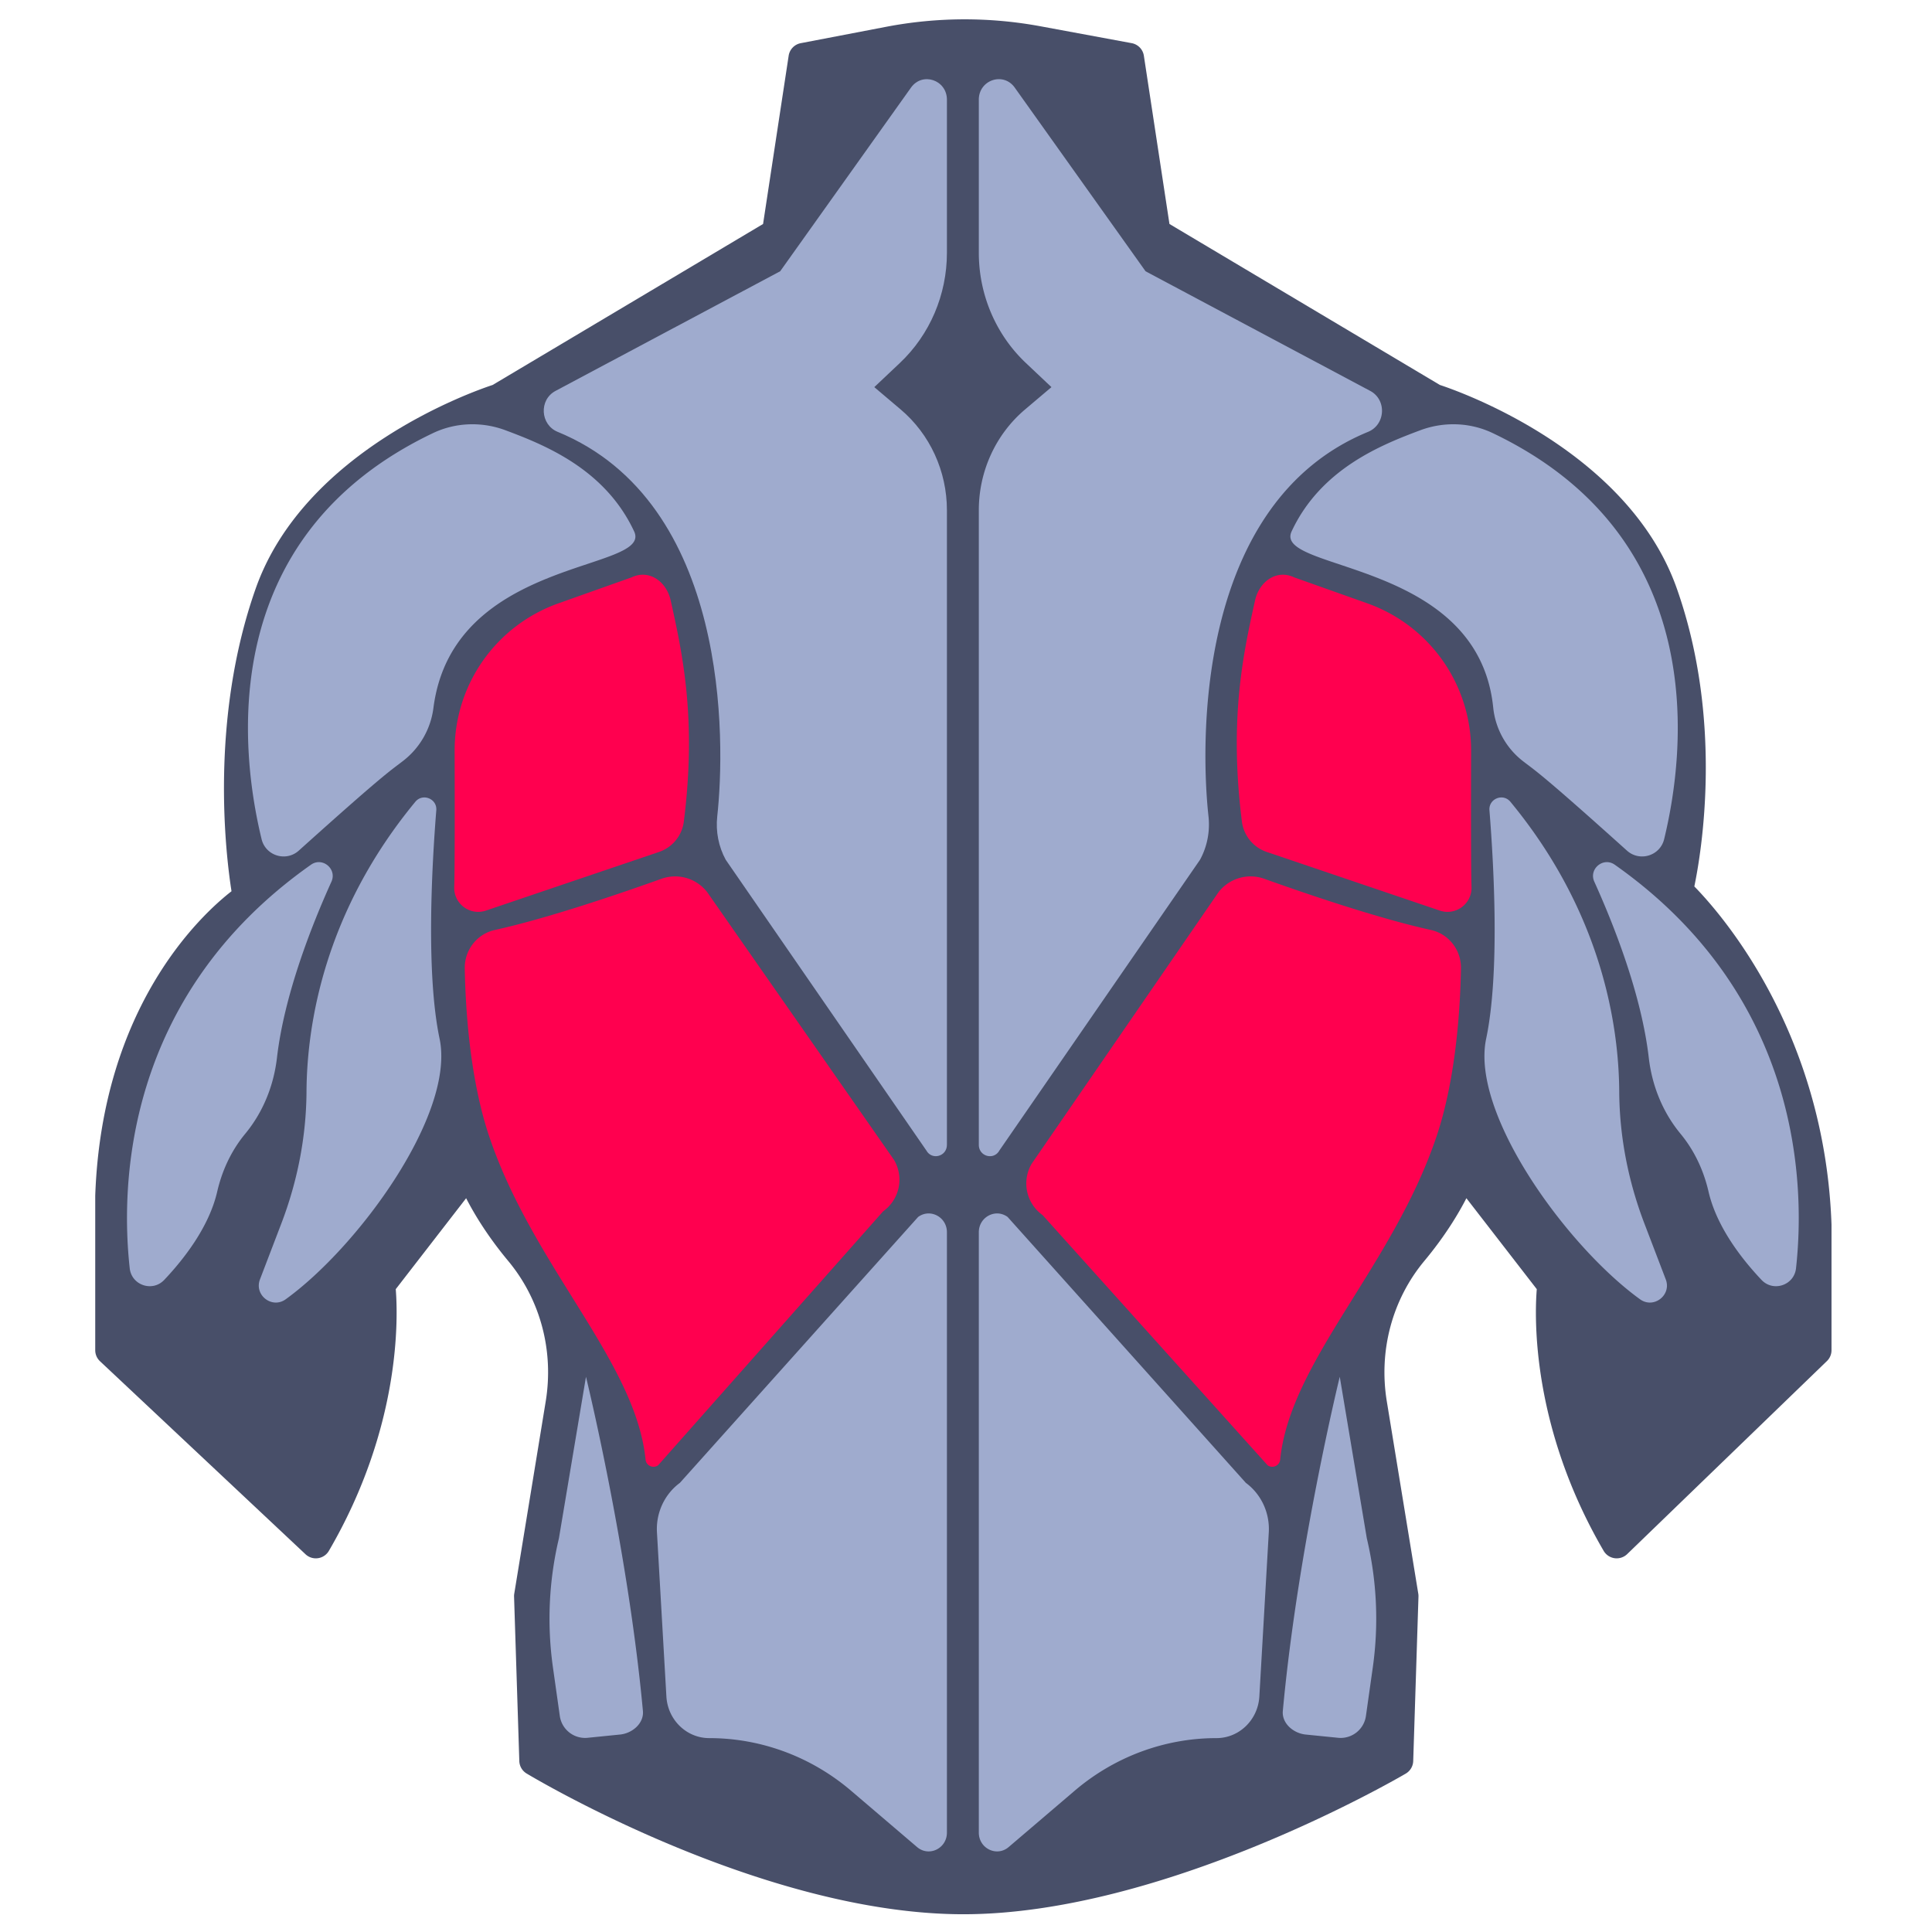 <svg xmlns="http://www.w3.org/2000/svg" version="1.1" xmlns:xlink="http://www.w3.org/1999/xlink" width="512" height="512" x="0" y="0" viewBox="0 0 512 512" style="enable-background:new 0 0 512 512" xml:space="preserve"><g><path fill="#484f69" d="M255.303 507.294c-53.055 0-113.206-35.77-115.74-37.292a3.996 3.996 0 0 1-1.938-3.301l-1.393-43.587a3.993 3.993 0 0 1 .051-.773l8.338-50.958c2.197-13.428-1.43-26.998-9.953-37.231-5.459-6.556-8.987-12.426-11.137-16.614l-18.653 24.102c.594 7.312 1.471 36.451-17.722 69.353a3.994 3.994 0 0 1-2.88 1.942 3.98 3.98 0 0 1-3.313-1.042L26.5 360.74a4.003 4.003 0 0 1-1.262-2.916v-40.857l.002-.143c1.795-50.276 28.202-74.486 36.112-80.635-1.533-9.755-5.848-45.496 6.415-80.234 12.891-36.517 57.437-52.173 62.787-53.936l71.667-42.661 6.782-44.589a4 4 0 0 1 3.201-3.327l22.57-4.328a110.467 110.467 0 0 1 41.056-.133l24.079 4.456a4.003 4.003 0 0 1 3.227 3.332l6.782 44.589 71.667 42.661c5.35 1.763 49.896 17.419 62.787 53.936 12.373 35.051 6.542 69.822 4.644 78.962 7.204 7.363 34.529 38.553 36.35 89.554l.002.143v33.211c0 1.085-.44 2.123-1.22 2.876l-52.929 51.152a4.012 4.012 0 0 1-3.327 1.087 4.006 4.006 0 0 1-2.908-1.947c-19.193-32.901-18.316-62.04-17.722-69.353l-18.653-24.102c-2.15 4.188-5.678 10.059-11.137 16.614-8.522 10.233-12.15 23.804-9.953 37.23l8.339 50.959c.042.255.059.515.051.773l-1.394 43.587a4 4 0 0 1-1.976 3.323c-2.597 1.522-64.205 37.27-117.236 37.27z" opacity="1" data-original="#484f69"></path><path fill="#9fabce" d="M250.944 26.421v40.573c0 11.104-4.525 21.699-12.471 29.202l-6.777 6.398 7.004 5.929c7.752 6.562 12.244 16.354 12.244 26.69v168.175c0 3.098-3.995 4.176-5.469 1.476l-53.144-77.005c-1.911-3.499-2.69-7.526-2.253-11.515 2.17-19.774 3.316-83.149-42.294-101.898-4.63-1.903-4.992-8.496-.563-10.854l59.534-31.704 34.672-48.678c3.012-4.229 9.517-2.034 9.517 3.211z" opacity="1" data-original="#9fabce"></path><path fill="#9fabce" d="M114.747 114.779c6.027-2.874 12.982-3.088 19.236-.746 10.423 3.903 26.356 10.267 34.07 26.796 5.011 10.738-48.043 6.593-53.194 46.803a21.079 21.079 0 0 1-7.894 13.904c-3.472 2.721-4.255 2.722-27.78 23.883-3.378 3.039-8.786 1.387-9.859-3.029-5.539-22.785-12.628-79.931 45.421-107.611z" opacity="1" data-original="#9fabce"></path><path fill="#ff004f" d="M120.482 198.948a41.33 41.33 0 0 1 27.502-39.054l19.393-6.886c4.644-2.211 9.247 1.088 10.362 6.109 3.087 13.9 6.93 31.297 3.483 58.609a9.792 9.792 0 0 1-6.564 8.045l-45.876 15.542c-4.232 1.434-8.585-1.819-8.406-6.284.149-3.725.146-20.475.106-36.081zM131.147 246.451c-4.748 1.043-8.065 5.325-7.979 10.186.19 10.723 1.34 29.321 6.515 44.641 11.65 34.484 38.777 59.506 41.401 85.549.162 1.606 2.013 2.425 3.328 1.488l59.628-67.301a10.293 10.293 0 0 0 2.88-13.634l-49.51-70.957a10.748 10.748 0 0 0-12.118-3.535c-10.47 3.75-30.038 10.465-44.145 13.563z" opacity="1" data-original="#ff004f"></path><path fill="#9fabce" d="M87.835 233.651c-5.229 11.56-12.506 29.993-14.433 46.643-.855 7.391-3.67 14.42-8.408 20.156-2.914 3.527-5.86 8.533-7.432 15.346-2.143 9.287-8.72 17.768-14.045 23.396-3.105 3.282-8.639 1.423-9.137-3.067-2.361-21.294-1.819-71.847 48.037-106.97 3.026-2.132 6.943 1.123 5.418 4.496zM110.067 212.481c1.953-2.366 5.8-.806 5.555 2.252-1.183 14.768-2.758 43.298.873 60.546 4.187 19.889-21.446 55.068-40.784 69.046-3.613 2.612-8.409-1.107-6.816-5.272l5.66-14.799c4.268-11.161 6.601-22.989 6.672-34.938.101-17.255 4.463-47.31 28.84-76.835zM250.944 326.56v159.099c0 4.211-4.761 6.518-7.908 3.832l-17.475-14.912c-10.574-9.023-23.873-13.961-37.601-13.961-6.023 0-11.003-4.836-11.359-11.032l-2.501-43.492c-.297-5.161 2-10.117 6.082-13.123l63.126-70.459c3.196-2.354 7.636 0 7.636 4.048zM155.291 364.861s11.093 45.266 15.087 88.54c.308 3.334-2.865 6.013-6.203 6.285l-8.569.861a6.767 6.767 0 0 1-7.25-5.797l-1.822-12.884a92.127 92.127 0 0 1 1.588-34.205zM259.397 26.421v40.573c0 11.104 4.525 21.699 12.471 29.202l6.777 6.398-7.004 5.929c-7.752 6.562-12.244 16.354-12.244 26.69v168.175c0 3.098 3.995 4.176 5.469 1.476l53.144-77.005c1.911-3.499 2.69-7.526 2.253-11.515-2.17-19.774-3.316-83.149 42.294-101.898 4.63-1.903 4.992-8.496.564-10.854l-59.534-31.704-34.672-48.678c-3.012-4.229-9.518-2.034-9.518 3.211z" opacity="1" data-original="#9fabce"></path><path fill="#9fabce" d="M395.595 114.779c-6.027-2.874-12.982-3.088-19.236-.746-10.423 3.903-26.356 10.267-34.07 26.796-5.001 10.716 49.38 7.184 53.425 46.654a20.651 20.651 0 0 0 7.853 14.203c3.317 2.578 4.502 2.967 27.589 23.733 3.378 3.039 8.786 1.387 9.859-3.029 5.539-22.785 12.628-79.931-45.42-107.611z" opacity="1" data-original="#9fabce"></path><path fill="#ff004f" d="M389.859 198.948a41.33 41.33 0 0 0-27.502-39.054l-19.393-6.886c-4.643-2.211-9.247 1.088-10.362 6.109-3.086 13.9-6.93 31.297-3.483 58.609a9.792 9.792 0 0 0 6.564 8.045l45.876 15.542c4.232 1.434 8.585-1.819 8.406-6.284-.149-3.725-.145-20.475-.106-36.081zM379.194 246.451c4.748 1.043 8.065 5.325 7.979 10.186-.19 10.723-1.34 29.321-6.515 44.641-11.65 34.484-38.777 59.506-41.401 85.549-.162 1.606-2.013 2.425-3.328 1.488L276.3 322.014a10.293 10.293 0 0 1-2.88-13.634l49.51-71.957a10.748 10.748 0 0 1 12.118-3.535c10.471 3.75 30.04 10.465 44.146 13.563z" opacity="1" data-original="#ff004f"></path><path fill="#9fabce" d="M422.507 233.651c5.229 11.56 12.506 29.993 14.433 46.643.855 7.391 3.67 14.42 8.408 20.156 2.914 3.527 5.86 8.533 7.432 15.346 2.143 9.287 8.72 17.768 14.045 23.396 3.105 3.282 8.639 1.423 9.137-3.067 2.361-21.294 1.819-71.847-48.037-106.97-3.027-2.132-6.944 1.123-5.418 4.496zM400.274 212.481c-1.953-2.366-5.8-.806-5.555 2.252 1.183 14.768 2.758 43.298-.873 60.546-4.187 19.889 21.446 55.068 40.784 69.046 3.613 2.612 8.409-1.107 6.816-5.272l-5.66-14.799c-4.268-11.161-6.601-22.989-6.672-34.938-.101-17.255-4.463-47.31-28.84-76.835zM259.397 326.56v159.099c0 4.211 4.761 6.518 7.908 3.832l17.475-14.912c10.574-9.023 23.873-13.961 37.602-13.961 6.023 0 11.003-4.836 11.359-11.032l2.501-43.492c.297-5.161-2-10.117-6.082-13.123l-63.126-70.459c-3.196-2.354-7.637 0-7.637 4.048zM355.05 364.861s-11.093 45.266-15.087 88.54c-.308 3.334 2.865 6.013 6.203 6.285l8.569.861a6.767 6.767 0 0 0 7.25-5.797l1.822-12.884a92.127 92.127 0 0 0-1.588-34.205z" opacity="1" data-original="#9fabce"></path></g></svg>

